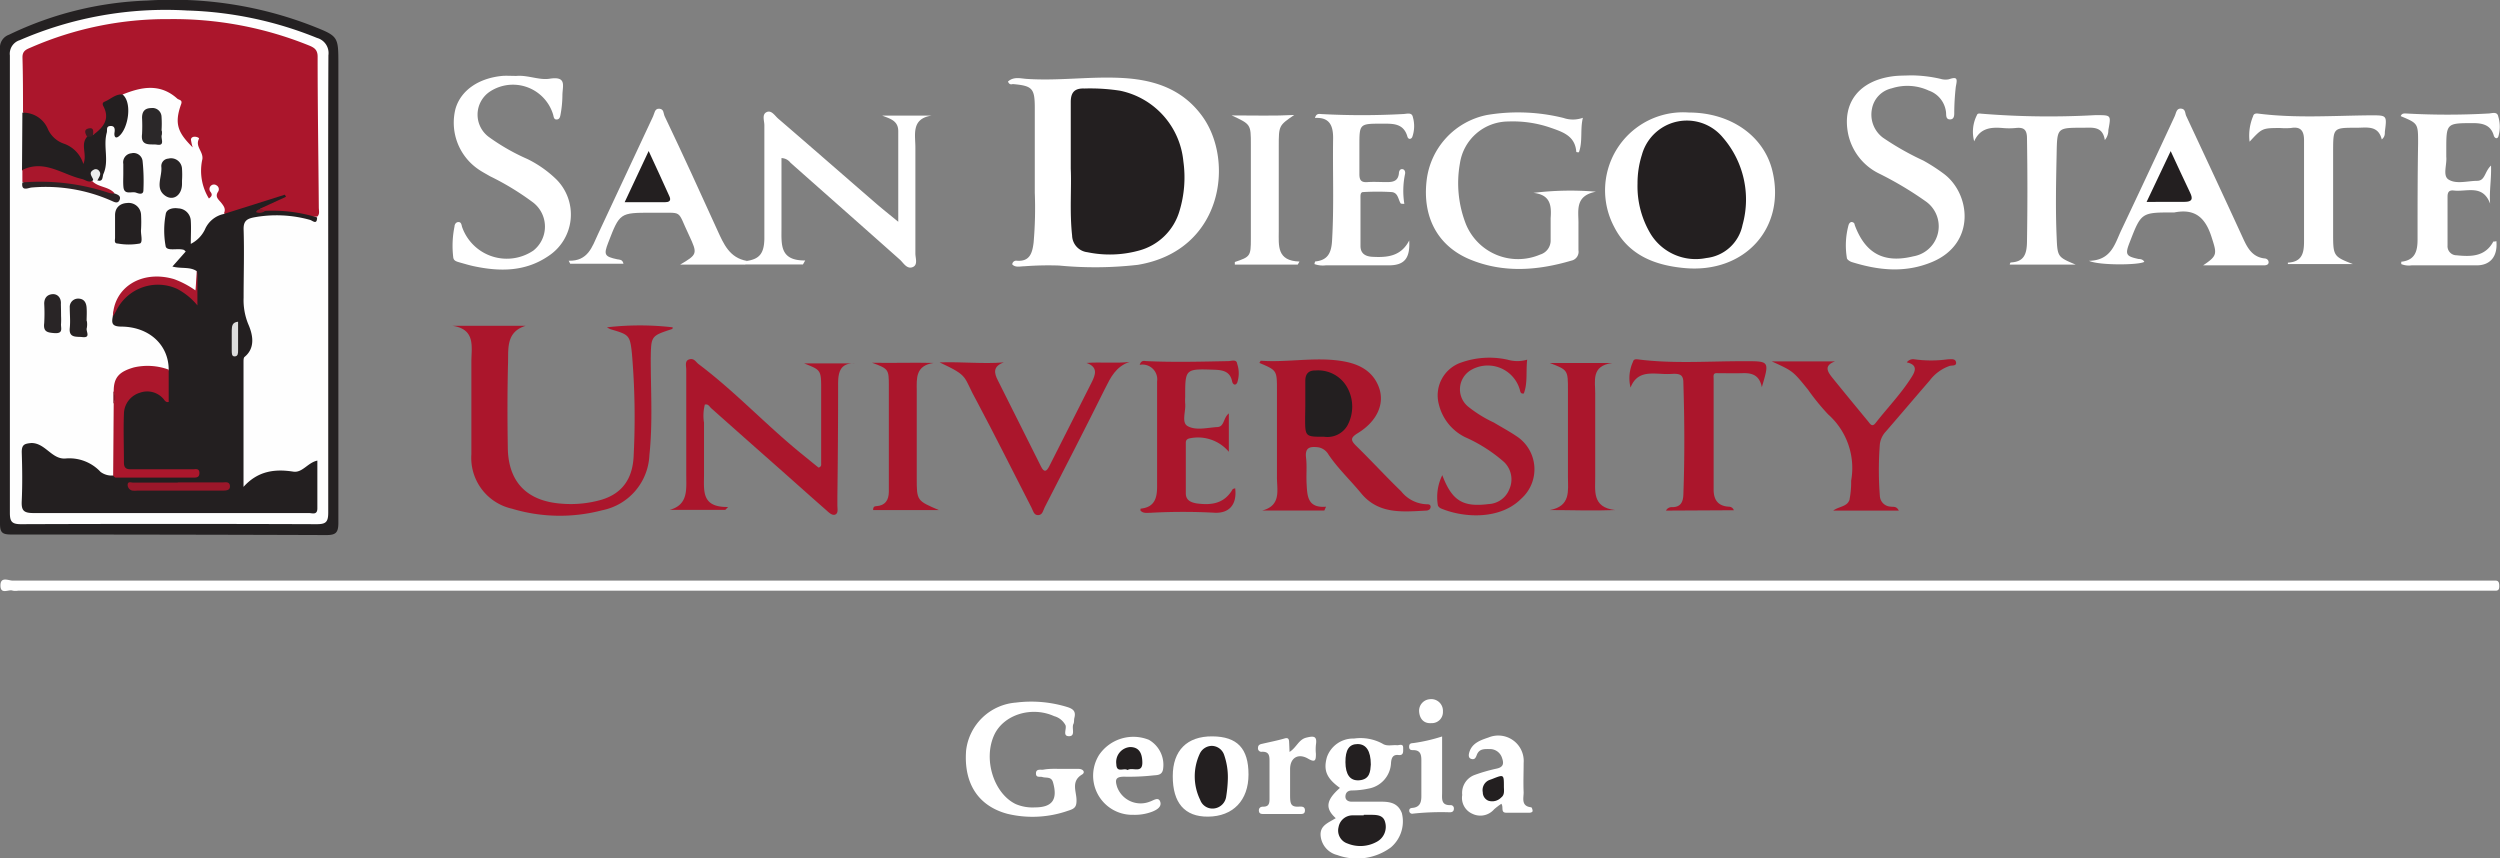 <svg xmlns="http://www.w3.org/2000/svg" viewBox="0 0 275.95 94.75"><rect x="0" y="0" width="275.95" height="94.75" fill="#808080" stroke="none"/><defs><style>.cls-1{fill:#fff;}.cls-2{fill:#242122;}.cls-3{fill:#ab162c;}.cls-4{fill:#fefefe;}.cls-5{fill:#231f20;}.cls-6{fill:#ab172c;}.cls-7{fill:#242021;}.cls-8{fill:#ab182e;}.cls-9{fill:#a9172c;}.cls-10{fill:#282425;}.cls-11{fill:#2b2829;}.cls-12{fill:#272324;}.cls-13{fill:#292526;}.cls-14{fill:#2c2325;}.cls-15{fill:#eee;}.cls-16{fill:#891829;}.cls-17{fill:#3b1d22;}.cls-18{fill:#9b172a;}.cls-19{fill:#ddd;}</style></defs><g id="Layer_2" data-name="Layer 2"><g id="Layer_1-2" data-name="Layer 1"><path class="cls-1" d="M137.84,65.2H2a1.94,1.94,0,0,1-.59,0C1,65,.06,65.69.05,64.64s.9-.55,1.36-.55q121.86,0,243.7,0h29.37c.32,0,.64,0,1,0s.39.32.39.61-.06.49-.38.5H137.84Z"/><path class="cls-2" d="M0,31.65C0,22.9,0,14.14,0,5.39A1.5,1.5,0,0,1,1,3.83,38,38,0,0,1,16.28.06a42.65,42.65,0,0,1,18.19,2.8C37.35,4,37.35,4,37.35,7.11q0,25.29,0,50.6c0,1.12-.31,1.36-1.38,1.35Q18.62,59,1.25,59C.26,59,0,58.8,0,57.79,0,49.08,0,40.36,0,31.65Z"/><path class="cls-1" d="M111.26,9c.65-.58,1.39-.33,2.08-.29,3.39.23,6.77-.26,10.16-.12,3.66.14,6.93,1.11,9.2,4.23,3.6,4.94,2.28,14.84-7.09,16.41a41.58,41.58,0,0,1-8.71.08,34.74,34.74,0,0,0-3.82.08c-.46,0-1,.18-1.35-.21a.44.44,0,0,1,.52-.4c1.44.11,1.7-.89,1.84-2a43.92,43.92,0,0,0,.13-5.5c0-3.12,0-6.23,0-9.35,0-2.18-.26-2.46-2.42-2.65C111.62,9.32,111.41,9.37,111.26,9Z"/><path class="cls-3" d="M67,36.13a31.38,31.38,0,0,1,7.25,0c0,.07,0,.18-.1.2-2.31.76-2.28.76-2.32,3.26,0,3.55.23,7.11-.15,10.66a6.49,6.49,0,0,1-5.24,6.08,18.31,18.31,0,0,1-9.93-.18,5.75,5.75,0,0,1-4.48-6c0-3.4,0-6.79,0-10.19,0-1.66.51-3.62-2.1-4h8.1c-2.12.65-1.92,2.4-1.95,4C56,43,56,46.16,56.05,49.28c0,3.9,2.09,6.06,6,6.32a12.22,12.22,0,0,0,4.38-.45c2.24-.69,3.45-2.3,3.52-5A82.69,82.69,0,0,0,69.75,39c-.21-2-.32-2.06-2.3-2.64A1.92,1.92,0,0,1,67,36.13Z"/><path class="cls-3" d="M146.18,56.35h-6.85c2.13-.56,1.61-2.27,1.62-3.7,0-3.2,0-6.39,0-9.59,0-2.18,0-2.18-1.94-3,.06-.09.13-.25.18-.24,2.91.2,5.82-.41,8.71,0,1.84.26,3.52.95,4.27,2.84s-.19,3.86-2.28,5.14c-.83.51-.84.78-.18,1.43,1.69,1.65,3.28,3.39,4.95,5a3.75,3.75,0,0,0,2.8,1.43c.19,0,.44,0,.45.27s-.23.42-.48.43c-2.59.13-5.24.44-7.18-1.9-1.19-1.45-2.57-2.74-3.62-4.3a1.61,1.61,0,0,0-1.14-.79c-.87-.1-1.46,0-1.33,1.13.12,1,0,2,.07,3,.07,1.27.12,2.6,2.14,2.43Z"/><path class="cls-1" d="M82.45,28.8c1.36-.21,1.88-.81,1.92-2.4,0-1.75,0-3.51,0-5.27,0-2.44,0-4.87,0-7.31,0-.49-.29-1.18.24-1.44s.9.37,1.27.7c3.57,3.07,7.11,6.17,10.67,9.25.8.7,1.64,1.36,2.6,2.15v-10c0-1.17-.92-1.38-1.78-1.72h5.47c-2.32.34-1.78,2.16-1.8,3.6,0,3.87,0,7.75,0,11.62,0,.52.31,1.27-.31,1.51s-1-.45-1.37-.8c-4-3.56-8.07-7.15-12.1-10.72a1.29,1.29,0,0,0-1-.52v2.2c0,1.84,0,3.67,0,5.51s-.21,3.62,2.62,3.59l-.25.44H82.23C82.14,29,82.26,28.87,82.45,28.8Z"/><path class="cls-3" d="M77.8,44.66a4.9,4.9,0,0,0-.09,2c0,1.87,0,3.75,0,5.63s-.33,3.72,2.66,3.67l-.31.32H73.92c2.06-.56,1.83-2.25,1.83-3.82,0-3.88,0-7.75,0-11.63,0-.4-.2-1,.32-1.16s.72.25,1,.49c4,3,7.41,6.67,11.28,9.83.67.54,1.34,1.1,2,1.62a.34.34,0,0,0,.29-.39c0-2.8,0-5.6,0-8.39,0-2-.07-2-1.89-2.72h5.6c-1.62-.06-1.83,1-1.84,2.23q0,6.23-.08,12.45c0,.32,0,.64,0,1s.12.84-.22,1-.73-.22-1-.47c-1.62-1.42-3.23-2.86-4.84-4.29-2.63-2.32-5.26-4.65-7.9-7C78.28,44.83,78.16,44.57,77.8,44.66Z"/><path class="cls-1" d="M186.41,12.42c4.59,0,8.25,2.55,9.21,6.37,1.57,6.31-3,11.41-9.67,10.8-3.31-.3-6.21-1.44-7.79-4.57A8.61,8.61,0,0,1,186.41,12.42Z"/><path class="cls-1" d="M210.86,8.32a14.83,14.83,0,0,1,3.32.38,1.9,1.9,0,0,0,.94.05c1-.34.92,0,.76.84a26.79,26.79,0,0,0-.17,2.86c0,.27,0,.72-.45.73s-.44-.38-.45-.7A2.85,2.85,0,0,0,212.9,10a5.61,5.61,0,0,0-4.09-.25A2.84,2.84,0,0,0,206.63,12a3.18,3.18,0,0,0,1.2,3.19,30.64,30.64,0,0,0,4.46,2.53,19.75,19.75,0,0,1,2.21,1.42c3,2.17,3.68,7.73-1.24,9.78-3,1.25-5.92.92-8.88,0-.2-.07-.51-.27-.52-.44a8.54,8.54,0,0,1,.19-3.66c.07-.19.22-.38.45-.29s.19.22.24.35c1.17,3.12,3.22,4.21,6.47,3.41a3.36,3.36,0,0,0,1.44-6,38.07,38.07,0,0,0-5.33-3.18A6.32,6.32,0,0,1,204,14.79c-.7-3.47,1.24-5.91,5-6.38C209.66,8.33,210.26,8.35,210.86,8.32Z"/><path class="cls-1" d="M57,8.38c1.25-.11,2.52.49,3.66.31,1.9-.3,1.45.74,1.42,1.76a12.19,12.19,0,0,1-.22,2.26c-.05.25-.13.48-.43.48s-.31-.3-.37-.52a4.63,4.63,0,0,0-7-2.55,3.06,3.06,0,0,0-.1,5,22.91,22.91,0,0,0,4.25,2.43,12.42,12.42,0,0,1,3.21,2.26,5.48,5.48,0,0,1-.87,8.44C58,30,55.18,30,52.28,29.38c-.51-.11-1-.26-1.5-.4s-.73-.22-.76-.66A10.65,10.65,0,0,1,50.17,25c0-.21.15-.5.45-.49s.32.31.38.53a5.23,5.23,0,0,0,7.87,2.62,3.37,3.37,0,0,0,0-5.29,29.61,29.61,0,0,0-4.79-2.92c-.44-.26-.91-.5-1.33-.8A6.23,6.23,0,0,1,50.28,12c.58-2,2.53-3.4,5.26-3.63C56,8.35,56.5,8.38,57,8.38Z"/><path class="cls-1" d="M174.72,13c-.32,1.29,0,2.6-.44,3.81-.15,0-.29,0-.29-.07-.14-1.73-1.46-2.16-2.8-2.63a12.72,12.72,0,0,0-4.7-.7,5.42,5.42,0,0,0-5.34,4.6,12.4,12.4,0,0,0,.65,6.71A6.21,6.21,0,0,0,170,28.1a1.62,1.62,0,0,0,1.16-1.62c0-.8,0-1.6,0-2.4.1-1.37,0-2.58-1.9-2.79a33.36,33.36,0,0,1,6.9-.13c-2.39.46-1.9,2.14-1.93,3.58,0,1,0,1.92,0,2.88a1,1,0,0,1-.79,1.15c-3.72,1.1-7.48,1.38-11.13-.11s-5.31-4.74-4.84-8.73a8.35,8.35,0,0,1,6.68-7.24,20.83,20.83,0,0,1,8.43.33A3.2,3.2,0,0,0,174.72,13Z"/><path class="cls-1" d="M243.18,29.29c1.61-1.08,1.53-1.26.93-3.13C243.42,24,242.27,23,240,23.45a.48.48,0,0,1-.12,0c-3.53,0-3.53,0-4.81,3.31-.52,1.33-.41,1.53,1,1.83.23,0,.49.06.62.31-.57.37-5,.41-6.11-.11,2.43-.05,2.84-1.81,3.53-3.3q3-6.33,5.93-12.65c.16-.33.18-.89.7-.85s.43.51.58.82c2.12,4.54,4.25,9.09,6.34,13.65.47,1,1,1.89,2.25,2.06.25,0,.49.14.5.42s-.27.35-.51.35Z"/><path class="cls-1" d="M82.45,28.8l-.22.41H75.07C77,28.08,77,28,76.07,26c-1.43-3-.56-2.45-3.89-2.52h-.24c-3.53,0-3.53,0-4.81,3.32-.51,1.32-.4,1.52,1,1.82.26.05.58,0,.69.49H62.94l-.17-.33c2.14.06,2.59-1.54,3.24-2.94l6.08-13c.16-.34.17-.88.69-.84s.44.52.58.82c2,4.19,3.91,8.37,5.82,12.58C79.88,26.93,80.52,28.47,82.45,28.8Z"/><path class="cls-3" d="M103.71,40c2.55-.08,4.78.19,7.09,0-1.25.45-1.06,1.2-.65,2q2.37,4.76,4.76,9.5c.35.7.61.55.92-.06,1.55-3.1,3.14-6.17,4.69-9.28.37-.76.74-1.63-.59-2.1,1.61-.12,3.16.07,4.75-.11-1.51.5-2.09,1.71-2.71,2.95-2.18,4.39-4.42,8.74-6.66,13.1-.17.34-.23.85-.72.86s-.56-.5-.74-.84c-2-3.89-3.95-7.82-6-11.67C106.23,41.47,107.09,41.58,103.71,40Z"/><path class="cls-3" d="M210.47,40a.87.87,0,0,1,.84-.34,13.41,13.41,0,0,0,3.69,0c.35,0,.84-.11.91.33s-.44.32-.71.4A4.69,4.69,0,0,0,213,42c-1.62,1.87-3.22,3.76-4.84,5.63a2.48,2.48,0,0,0-.66,1.38,36.67,36.67,0,0,0,0,5.74,1.24,1.24,0,0,0,1.17,1.17c.28.06.65-.1.92.44h-7.24c.65-.48,1.51-.41,1.79-1.17a10.17,10.17,0,0,0,.19-2.13,7.91,7.91,0,0,0-2.54-7.32A25,25,0,0,1,199.56,43c-1.66-2.05-1.66-2.05-4-3.11h7c-1.29.47-.82,1.16-.3,1.81,1.31,1.62,2.63,3.22,3.95,4.82.21.25.42.68.82.17,1.3-1.67,2.78-3.19,3.93-5C211.41,41,211.73,40.27,210.47,40Z"/><path class="cls-3" d="M135.64,45.63v4.24a4.45,4.45,0,0,0-4.39-1.47c-.39.12-.36.37-.36.64,0,1.8,0,3.6,0,5.4,0,.79.55,1,1.15,1.12,1.58.22,3.05.09,4-1.52,0-.08.19-.1.3-.15.21,1.74-.6,2.74-2.17,2.71a66,66,0,0,0-7.17,0c-.38,0-.81.1-1.12-.25,0-.08,0-.21.06-.21,1.47-.16,1.78-1.12,1.78-2.41,0-3.87,0-7.75,0-11.62a1.63,1.63,0,0,0-1.92-1.84c.18-.56.52-.42.76-.41,3,.14,6,.06,9,0,.35,0,.94-.25,1,.3a3.25,3.25,0,0,1,0,2.09c-.2.36-.49.19-.56-.16-.23-1.14-1.1-1.25-2-1.28-3.18-.11-3.18-.1-3.18,3a5.77,5.77,0,0,0,0,.72c.09.85-.43,2.09.25,2.49.9.53,2.16.19,3.27.12C135.16,47.13,135,46.14,135.64,45.63Z"/><path class="cls-1" d="M275.55,26.61c.16,1.68-.66,2.68-2.18,2.68h-7.19a2.18,2.18,0,0,1-1.13-.14c0-.13,0-.26,0-.26,1.55-.17,1.81-1.19,1.8-2.53,0-3.51,0-7,.06-10.54,0-2.2,0-2.2-1.92-3,.12-.34.42-.3.66-.29a81.34,81.34,0,0,0,9,0c.38,0,1-.28,1.11.34a3.85,3.85,0,0,1,0,2.23c-.15.3-.43.12-.5-.15-.33-1.15-1.21-1.35-2.24-1.36-3,0-3,0-3,3,0,.24,0,.48,0,.72.09.86-.42,2.07.24,2.5.85.55,2.08.16,3.16.15.9,0,.81-1,1.54-1.69.05,1.57-.21,2.83-.1,4.21-.81-2.17-2.58-1.28-4-1.45-.51-.06-.7.15-.7.67q0,2.7,0,5.4a1,1,0,0,0,1,1.08c1.59.16,3.15.17,4.06-1.53C275.28,26.68,275.44,26.66,275.55,26.61Z"/><path class="cls-3" d="M183.89,56.36a.7.7,0,0,1,.68-.38c.89,0,1.21-.5,1.24-1.39.15-4.11.13-8.22,0-12.33,0-.84-.32-1-1.06-1a9.89,9.89,0,0,1-1.44,0c-1.33-.06-2.67-.18-3.33,1.52a4.32,4.32,0,0,1,.27-2.85c.07-.28.27-.29.56-.26,3.89.5,7.81.19,11.71.2,2.79,0,2.82-.06,1.95,2.87-.27-1.37-1.12-1.58-2.12-1.55s-1.92,0-2.88,0c-.42,0-.32.38-.32.64l0,12.21c0,1.13.48,1.82,1.68,1.89a.57.57,0,0,1,.55.39Z"/><path class="cls-1" d="M229.12,29.21h-7.28c0-.12.08-.24.11-.24,1.52-.07,1.77-1,1.79-2.32.06-3.79.06-7.58,0-11.37,0-1-.37-1.25-1.26-1.15a7.59,7.59,0,0,1-1.43,0c-1.3-.11-2.49,0-3.14,1.47a4.06,4.06,0,0,1,.3-2.89c.07-.23.3-.18.51-.16a91.92,91.92,0,0,0,12.53.16c1.78,0,1.79-.06,1.47,1.64a1.66,1.66,0,0,1-.39,1.11c-.24-1.58-1.41-1.36-2.45-1.36-2.85,0-2.81,0-2.87,2.92s-.13,6.07,0,9.1C227.1,28.37,227.12,28.37,229.12,29.21Z"/><path class="cls-1" d="M155.55,26.54c.11,2-.54,2.75-2.28,2.75h-6.94a2.74,2.74,0,0,1-1.24-.14,1.1,1.1,0,0,1,.08-.29c1.38-.13,1.78-.94,1.86-2.26.23-3.79.06-7.58.12-11.37,0-1.29-.34-2.31-2-2.21.13-.51.45-.45.69-.43a83.87,83.87,0,0,0,9,0c.39,0,1-.25,1.11.33a3.58,3.58,0,0,1-.07,2.22c-.14.26-.44.26-.53-.06-.42-1.49-1.61-1.43-2.79-1.43-2.51,0-2.51,0-2.51,2.46,0,1,0,2.08,0,3.12,0,.69.23.92.9.87s1.43,0,2.15,0,1.21-.14,1.31-.94c0-.23.1-.53.39-.49s.34.36.28.58a9.08,9.08,0,0,0-.07,3.25c-.22,0-.38,0-.42-.07-.27-.46-.28-1.18-1-1.23-1-.06-2.08-.06-3.11,0-.35,0-.31.4-.31.68,0,1.76,0,3.51,0,5.27,0,.82.52,1.13,1.22,1.19C153.06,28.44,154.63,28.34,155.55,26.54Z"/><path class="cls-1" d="M248.31,15.64a5.49,5.49,0,0,1,.39-2.82c.06-.27.29-.32.57-.28,4.09.52,8.2.23,12.3.19,1.91,0,1.91-.05,1.67,1.82,0,.27,0,.56-.34.84-.4-1.61-1.69-1.28-2.81-1.29-2.54,0-2.55,0-2.56,2.55,0,3.08,0,6.16,0,9.23,0,2.37.07,2.45,2.19,3.27h-7.18a.7.7,0,0,1,0-.16c1.73-.09,1.79-1.29,1.78-2.6,0-3.63,0-7.27,0-10.9,0-1-.33-1.56-1.45-1.36a8,8,0,0,1-1.2,0C249.7,14.14,249.7,14.14,248.31,15.64Z"/><path class="cls-3" d="M159.2,52.45c1.07,2.82,2.26,3.55,5.1,3.19A2.58,2.58,0,0,0,166.6,54a2.65,2.65,0,0,0-.58-3,16.8,16.8,0,0,0-4.31-2.75,5.46,5.46,0,0,1-2.89-3.62A3.83,3.83,0,0,1,161.33,40a9.31,9.31,0,0,1,5.07-.3,3.83,3.83,0,0,0,2.17,0c-.15,1.33.07,2.57-.37,3.73-.32.06-.37-.12-.42-.33a3.68,3.68,0,0,0-5.37-2.28,2.47,2.47,0,0,0-.36,4.06,13.87,13.87,0,0,0,2.84,1.76c.85.51,1.76,1,2.55,1.54a4.35,4.35,0,0,1,.48,6.86c-2.3,2.33-6.29,2.16-8.87,1.08a.71.71,0,0,1-.33-.31A5.47,5.47,0,0,1,159.2,52.45Z"/><path class="cls-1" d="M117.06,84.87h2c.5,0,.77.38.38.62-1.2.71-.67,1.79-.62,2.68s-.19,1.09-.9,1.31a11.85,11.85,0,0,1-6.72.35c-3.25-.87-4.84-3.39-4.56-7a6,6,0,0,1,5.51-5.28,13.52,13.52,0,0,1,5.68.5c.66.21.94.5.76,1.19-.06.23,0,.49-.12.7-.18.45.24,1.27-.41,1.32-.84.05-.29-.8-.45-1.21a2,2,0,0,0-1.25-1c-2.52-1.14-5.61-.15-6.63,2.1-1.23,2.72,0,6.47,2.4,7.61a4.71,4.71,0,0,0,2.1.36c1.94,0,2.54-.88,2-2.77-.19-.66-.75-.45-1.17-.58-.27-.09-.71.12-.71-.4s.48-.39.78-.41C115.78,84.84,116.42,84.86,117.06,84.87Z"/><path class="cls-1" d="M147.44,90.31c-1.21-1.1-1.06-2,.46-3.34-1.47-1.06-1.84-1.93-1.44-3.38a3.07,3.07,0,0,1,3-2.07,5.08,5.08,0,0,1,3.13.56c.51.34,1.08.12,1.63.18.26,0,.7-.23.66.35,0,.33.07.8-.51.73s-.79.26-.83.89a3,3,0,0,1-2.51,2.82,8.83,8.83,0,0,1-1.78.2c-.43,0-.7.19-.74.61s.28.63.68.63c.88,0,1.76,0,2.63,0,1.18,0,2.39-.12,2.92,1.27a3.77,3.77,0,0,1-1.22,3.78,6.31,6.31,0,0,1-5.91.84,2.42,2.42,0,0,1-1.84-2.14C145.68,91.11,146.63,90.82,147.44,90.31Z"/><path class="cls-1" d="M143.24,29.21H136.3c0-.15,0-.28,0-.29,1.7-.57,1.77-.65,1.77-2.54,0-3.48,0-6.95,0-10.43,0-2.23,0-2.23-2.12-3.21,2.52,0,4.72.07,6.91-.05-1.71,1.17-1.71,1.17-1.71,3.49,0,3.12,0,6.23,0,9.35,0,1.58-.23,3.27,2.29,3.34Z"/><path class="cls-3" d="M178.28,56.3c-2.44.1-4.77,0-7.21,0,2.34-.43,2-2.16,2-3.66,0-3.19,0-6.38,0-9.57,0-2.23,0-2.23-2-3,2.24,0,4.49,0,6.88,0-2.35.31-1.86,2-1.87,3.37,0,3,0,6.06,0,9.09C176.1,54.13,175.68,56,178.28,56.3Z"/><path class="cls-3" d="M103.06,40.06c-2,.29-1.88,1.68-1.87,3,0,3.23,0,6.47,0,9.7,0,2.5,0,2.5,2.44,3.54H96.37c0-.35.15-.42.35-.43,1-.06,1.38-.67,1.39-1.59q0-3.64,0-7.31c0-1.43,0-2.87,0-4.31,0-1.89,0-1.94-1.85-2.62C98.52,40.09,100.73,40,103.06,40.06Z"/><path class="cls-1" d="M129.45,85.66c0-2.82,1.58-4.4,4.36-4.38s4,1.35,4,4.21-1.71,4.63-4.47,4.65C130.77,90.16,129.44,88.63,129.45,85.66Z"/><path class="cls-1" d="M165.72,88.72a8.3,8.3,0,0,0-.8.61,2,2,0,0,1-2.41.49,1.91,1.91,0,0,1-1.11-2.07,2.11,2.11,0,0,1,1.34-2.2,18.44,18.44,0,0,1,2.41-.7c.76-.15.88-.52.65-1.17a1.4,1.4,0,0,0-1.33-1c-.62,0-1.2-.06-1.47.67-.1.26-.21.54-.6.42s-.27-.56-.2-.79c.33-1,1.29-1.3,2.11-1.58a2.81,2.81,0,0,1,3.87,2.83c0,1.07-.05,2.16,0,3.23,0,.64-.3,1.53.83,1.65.07,0,.16.26.16.4s-.22.2-.36.2H166.3C165.59,89.72,166,89.11,165.72,88.72Z"/><path class="cls-1" d="M125.09,89.94a4.32,4.32,0,0,1-3.76-6.63,4.58,4.58,0,0,1,5.48-1.65,3.18,3.18,0,0,1,1.57,3.24c-.11.69-.66.65-1.08.69a24.78,24.78,0,0,1-3.22.14c-1,0-1,.4-.77,1.14a2.76,2.76,0,0,0,3.62,1.61c.38-.12.93-.56,1.13,0s-.34.9-.87,1.11A5.41,5.41,0,0,1,125.09,89.94Z"/><path class="cls-1" d="M142.34,83c.8-.52,1-1.37,1.85-1.58s1.21-.17,1.06.79a5,5,0,0,0,0,1c0,.68-.05,1-.85.54-1.1-.65-2-.11-2,1.15,0,1,0,1.92,0,2.87s.07,1.35,1.06,1.26c.26,0,.58,0,.58.42s-.31.4-.59.4h-3.95c-.24,0-.5,0-.54-.32s.15-.5.49-.49c.63,0,.68-.4.68-.88,0-1.36,0-2.72,0-4.07,0-.61,0-1.14-.83-1.11a.38.38,0,0,1-.44-.44c0-.3.21-.39.46-.44.82-.19,1.64-.35,2.44-.58.38-.12.51,0,.53.34S142.32,82.54,142.34,83Z"/><path class="cls-1" d="M159.18,81.29c0,2.11,0,4.14,0,6.17,0,.67-.15,1.45.93,1.41a.35.35,0,0,1,.37.38c0,.3-.17.41-.46.41a29,29,0,0,0-4.06.15.33.33,0,0,1-.41-.32c0-.27.19-.3.4-.32.85-.1.95-.71.94-1.4,0-1.28,0-2.55,0-3.83,0-.61-.08-1.13-.87-1.14-.23,0-.48,0-.48-.37s.2-.39.47-.41A18.45,18.45,0,0,0,159.18,81.29Z"/><path class="cls-1" d="M157.8,77.18a1.29,1.29,0,0,1,1.47,1.36A1.22,1.22,0,0,1,158,79.82c-.91.07-1.33-.57-1.36-1.34A1.28,1.28,0,0,1,157.8,77.18Z"/><path class="cls-4" d="M36.23,31.29c0,8.43,0,16.86,0,25.3,0,1.1-.32,1.27-1.32,1.27q-16.3-.06-32.6,0c-1,0-1.22-.29-1.22-1.25q0-25.24,0-50.49a1.57,1.57,0,0,1,1.1-1.69A40.39,40.39,0,0,1,20.66,1.16,41.19,41.19,0,0,1,35,4.19,1.73,1.73,0,0,1,36.25,6.1C36.21,14.5,36.23,22.89,36.23,31.29Z"/><path class="cls-5" d="M118.19,18.62c0-2.8,0-5.07,0-7.35,0-1.07.42-1.54,1.5-1.5a21.62,21.62,0,0,1,3.93.24,8.81,8.81,0,0,1,7,7.8,12.73,12.73,0,0,1-.42,5.45,6.37,6.37,0,0,1-4.49,4.4,12.13,12.13,0,0,1-5.68.18A1.9,1.9,0,0,1,118.34,26C118.05,23.36,118.29,20.72,118.19,18.62Z"/><path class="cls-5" d="M144.08,44.79V42.05c0-.77.34-1.18,1.15-1.16a3.68,3.68,0,0,1,3.48,1.88,4.36,4.36,0,0,1,0,4.23,2.55,2.55,0,0,1-2.54,1.21c-2.11,0-2.11,0-2.11-2.1Z"/><path class="cls-5" d="M180.75,20.28a10.35,10.35,0,0,1,.48-3.18,5.15,5.15,0,0,1,8.94-1.92,10.44,10.44,0,0,1,2.17,9.65,4.58,4.58,0,0,1-4,3.65,5.84,5.84,0,0,1-6.12-2.62A10.22,10.22,0,0,1,180.75,20.28Z"/><path class="cls-5" d="M236.94,22.29l2.66-5.61c.77,1.66,1.45,3.13,2.15,4.6.33.69.22,1-.63,1C239.81,22.27,238.49,22.29,236.94,22.29Z"/><path class="cls-5" d="M71.6,16.67c.84,1.82,1.57,3.39,2.29,5,.25.54-.11.65-.5.65-1.42,0-2.84,0-4.44,0Z"/><path class="cls-5" d="M150.53,89.94c.23,0,.47,0,.71,0,.7,0,1.45,0,1.65.81a1.87,1.87,0,0,1-.91,2.16,3.74,3.74,0,0,1-3.23.2,1.51,1.51,0,0,1-1-1.81A1.57,1.57,0,0,1,149.21,90c.44,0,.88,0,1.32,0Z"/><path class="cls-5" d="M151.31,84.39c-.05.72-.08,1.65-1.29,1.74-1,.07-1.5-.63-1.51-2s.41-2,1.34-2S151.31,82.86,151.31,84.39Z"/><path class="cls-5" d="M135.53,86a14.74,14.74,0,0,1-.18,1.9A1.53,1.53,0,0,1,134,89.24a1.44,1.44,0,0,1-1.52-.94,5.91,5.91,0,0,1-.06-5.08,1.49,1.49,0,0,1,1.33-.89,1.46,1.46,0,0,1,1.37,1A7.49,7.49,0,0,1,135.53,86Z"/><path class="cls-5" d="M166,86.82c0,.42.11.9-.3,1.21a1.38,1.38,0,0,1-1.42.35,1,1,0,0,1-.61-.93,1.2,1.2,0,0,1,.61-1.3c.14-.07.29-.11.44-.17C166,85.47,166,85.47,166,86.82Z"/><path class="cls-5" d="M124.46,85c-.4-.29-1.21.38-1.24-.65a1.66,1.66,0,0,1,1.52-1.89c1.05,0,1.32.76,1.35,1.62C126.15,85.47,125,84.63,124.46,85Z"/><path class="cls-3" d="M24.72,23.54c.22-.46,0-.77-.28-1.13s-.75-.66-.38-1.23a.49.49,0,0,0-.16-.72.48.48,0,0,0-.57,0,.5.5,0,0,0-.08.74c.23.31.1.5-.19.71a5.83,5.83,0,0,1-.72-4.35c.11-.84-.82-1.39-.38-2.23.07-.12-.26-.24-.47-.24s-.42.11-.41.34a4.86,4.86,0,0,0,.19.84c-1.55-1.56-2.09-2.52-1.28-4.76.19-.51-.25-.46-.43-.63-1.88-1.69-3.92-1.3-6-.46a2.07,2.07,0,0,1-.79.51c-.76.25-1,.67-.83,1.52.22,1.09-.43,1.94-1.59,2.47-.47-.39-.63-.19-.62.34a10.59,10.59,0,0,0-.13,2.25c0,.27,0,.61-.36.69s-.4-.22-.5-.42a3.83,3.83,0,0,0-2-1.75,2.45,2.45,0,0,1-1.2-.94,5.54,5.54,0,0,0-3-2.66c0-2,0-4.07-.06-6.11,0-.77.51-.89,1-1.11A37.47,37.47,0,0,1,18.66,2.11,39.9,39.9,0,0,1,34.06,5c.57.23,1,.45,1,1.25,0,5.55.09,11.1.13,16.65,0,.34.13.72-.16,1a3.68,3.68,0,0,1-1.74-.2,16,16,0,0,0-3.91-.28.72.72,0,0,1-.66-.3c.22-1,1.19-.87,1.82-1.26-1.47.54-3,1.05-4.45,1.52C25.64,23.59,25.19,23.87,24.72,23.54Z"/><path class="cls-5" d="M29.26,23.27A16.76,16.76,0,0,1,35,24c0,.88-.51.34-.78.27A13.74,13.74,0,0,0,28,24c-.78.16-1.13.42-1.11,1.32.08,2.51,0,5,0,7.54a7,7,0,0,0,.5,2.89c.42.95.93,2.57-.4,3.65-.11.09-.11.37-.11.56V53.74c1.58-1.76,3.45-2,5.5-1.68,1,.15,1.59-1,2.65-1.22,0,1.8,0,3.53,0,5.27,0,.78-.57.52-.93.52H20.92c-5.75,0-11.49,0-17.24,0-1.11,0-1.33-.32-1.28-1.34.08-1.79.06-3.59,0-5.39,0-.85.33-.93,1.07-1C5,48.9,5.72,50.72,7.22,50.61a4.7,4.7,0,0,1,3.88,1.48,2.06,2.06,0,0,0,1.35.4c2.26-.21,4.53,0,6.8-.09A5.87,5.87,0,0,0,21,52.25c-1.89-.11-3.78-.08-5.68-.09s-2-.2-2-2.08c0-1.39-.06-2.79,0-4.18a3,3,0,0,1,1.91-2.8,2.66,2.66,0,0,1,3.06.75c.2-1-.23-2.09.33-3.05,0-2.68-2.09-4.7-5.17-4.75-1,0-1.18-.28-1-1.11.39-3.28,5.56-5.55,9-2a11.84,11.84,0,0,0,.28-3c-.76-.53-1.69-.25-2.7-.52l1.47-1.66c-.1-.08-.15-.16-.21-.18-.67-.22-1.83.18-2-.37a9.68,9.68,0,0,1,0-3.56c.07-.58.8-.74,1.38-.65a1.44,1.44,0,0,1,1.39,1.38c.05.8,0,1.6,0,2.54a3.45,3.45,0,0,0,1.56-1.59,2.92,2.92,0,0,1,2.08-1.71l6.74-2.13.13.23L28.78,23C28.74,23.43,28.74,23.43,29.26,23.27Z"/><path class="cls-5" d="M2.47,12.44A2.94,2.94,0,0,1,5.3,14.28,3,3,0,0,0,7,15.84,3.42,3.42,0,0,1,9.2,18.1c.46-1.06-.36-2.12.41-3a.61.61,0,0,1,.67-.21c1.09-.8,1.9-1.71,1.13-3.17-.12-.22-.1-.39.12-.49.68-.27,1.23-.88,2-.8,1.1.9.63,3.79-.42,4.62-.45.35-.52-.14-.47-.42.07-.43,0-.76-.48-.72s-.29.43-.38.75c-.41,1.51.29,3.09-.37,4.55-.12.27,0,.92-.68.69-.16-.19,0-.48-.23-.65-.19.18-.08.46-.23.65l-.14.11c-.3.46-.7.24-1.05.11-.82-.29-1.65-.55-2.47-.83-1.18-.41-2.33-1-3.63-.38a.56.56,0,0,1-.55-.15Z"/><path class="cls-6" d="M18.62,40.8v3.57c-.38.08-.47-.26-.66-.43a2.36,2.36,0,0,0-2.52-.59,2.47,2.47,0,0,0-1.76,2.33c-.07,1.79,0,3.59,0,5.38,0,.71.38.75.91.74q3.35,0,6.69,0c.29,0,.71-.13.73.37s-.27.55-.64.55l-8.6,0c-.09,0-.19-.13-.28-.2l.06-7.9a3.24,3.24,0,0,0,0-1.42c0-1.51.56-2.17,2.25-2.65A6.76,6.76,0,0,1,18.62,40.8Z"/><path class="cls-7" d="M15.57,25.32c-.07.47.25,1.44-.14,1.56a6.87,6.87,0,0,1-2.43,0c-.44,0-.3-.39-.3-.63,0-.84,0-1.67,0-2.5s.55-1.3,1.31-1.34a1.37,1.37,0,0,1,1.56,1.29A14.92,14.92,0,0,1,15.57,25.32Z"/><path class="cls-8" d="M21.73,29.86a3.78,3.78,0,0,1,.06.47v3.38a7.28,7.28,0,0,0-2.23-1.82,5.12,5.12,0,0,0-6.75,2.45c-.11.21-.23.4-.35.6.1-3.27,3.23-5.17,6.75-4.13a10,10,0,0,1,2.37,1.25Z"/><path class="cls-9" d="M2.47,18.76c2.43-1.19,4.41.51,6.58,1,.37.09.69.41,1.12.22.68.72,1.82.59,2.47,1.35-.44.38-.89.18-1.34,0a20.25,20.25,0,0,0-7.73-1,1.22,1.22,0,0,1-1.1-.27Z"/><path class="cls-10" d="M20.09,19.94v.36c0,1.31-1.07,2-2,1.19s-.19-2-.28-3.06a.82.82,0,0,1,.76-.92,1.21,1.21,0,0,1,1.52,1.12,9.55,9.55,0,0,1,0,1.31Z"/><path class="cls-7" d="M13.61,19.17c0-.35,0-.71,0-1.07a1,1,0,0,1,.89-1.18,1,1,0,0,1,1.24.87,21.31,21.31,0,0,1,.09,3.2c0,.6-.6.35-.83.27-.48-.16-1.31.32-1.38-.66C13.58,20.13,13.61,19.65,13.61,19.17Z"/><path class="cls-11" d="M17.86,14.42a1.48,1.48,0,0,1,0,.47c-.15.38.41,1.23-.53,1.08-.65-.11-1.84.27-1.65-1.18a17.8,17.8,0,0,0,0-1.79c0-.63.25-1.06,1-1.07a1,1,0,0,1,1.15.94,11.44,11.44,0,0,1,0,1.55Z"/><path class="cls-12" d="M9.58,35.39a2.23,2.23,0,0,1,0,.82c-.13.34.49,1.1-.47,1-.63-.08-1.53.14-1.41-1,.08-.74,0-1.5,0-2.25a.92.92,0,0,1,.92-1c.65,0,.9.43.94,1s0,1,0,1.54Z"/><path class="cls-13" d="M6.74,34.88a7.66,7.66,0,0,1,0,.83c-.06.46.32,1.13-.72,1.06-.81-.06-1.26-.15-1.14-1.11a19.1,19.1,0,0,0,0-2.14c0-.61.31-1,.9-1.05s1,.44.94,1.1C6.73,34,6.74,34.44,6.74,34.88Z"/><path class="cls-14" d="M2.47,20.14a23.94,23.94,0,0,1,9.58,1.16,1.91,1.91,0,0,0,.59.05c.34.13.75.26.56.72s-.58.23-.9.09A17.92,17.92,0,0,0,3.48,20.7C3.13,20.73,2.31,21.18,2.47,20.14Z"/><path class="cls-15" d="M10.31,19.9c-.09-.4-.65-.82.06-1.18a.45.45,0,0,1,.54.11c.35.4,0,.72-.14,1.07Z"/><path class="cls-16" d="M12.51,43.17a1.31,1.31,0,0,1,0,1.42Z"/><path class="cls-17" d="M10.28,14.89c-.17.26-.43.19-.67.21-.19-.36-.42-.8.18-.93S10.29,14.53,10.28,14.89Z"/><path class="cls-16" d="M29.26,23.27a.94.94,0,0,1-1,.14c.11-.27.35-.3.56-.37Z"/><path class="cls-18" d="M19.62,53.25c1.64,0,3.27,0,4.91,0,.33,0,.81-.14.85.39s-.49.51-.86.51q-4.66,0-9.33,0a2.88,2.88,0,0,1-.59,0,.65.65,0,0,1-.51-.61c0-.46.4-.26.63-.27,1.63,0,3.27,0,4.9,0Z"/><path class="cls-19" d="M26.28,35.51V38.7c0,.28,0,.62-.36.64s-.33-.35-.34-.6c0-.75,0-1.51,0-2.26C25.6,36,25.61,35.58,26.28,35.51Z"/></g></g></svg>